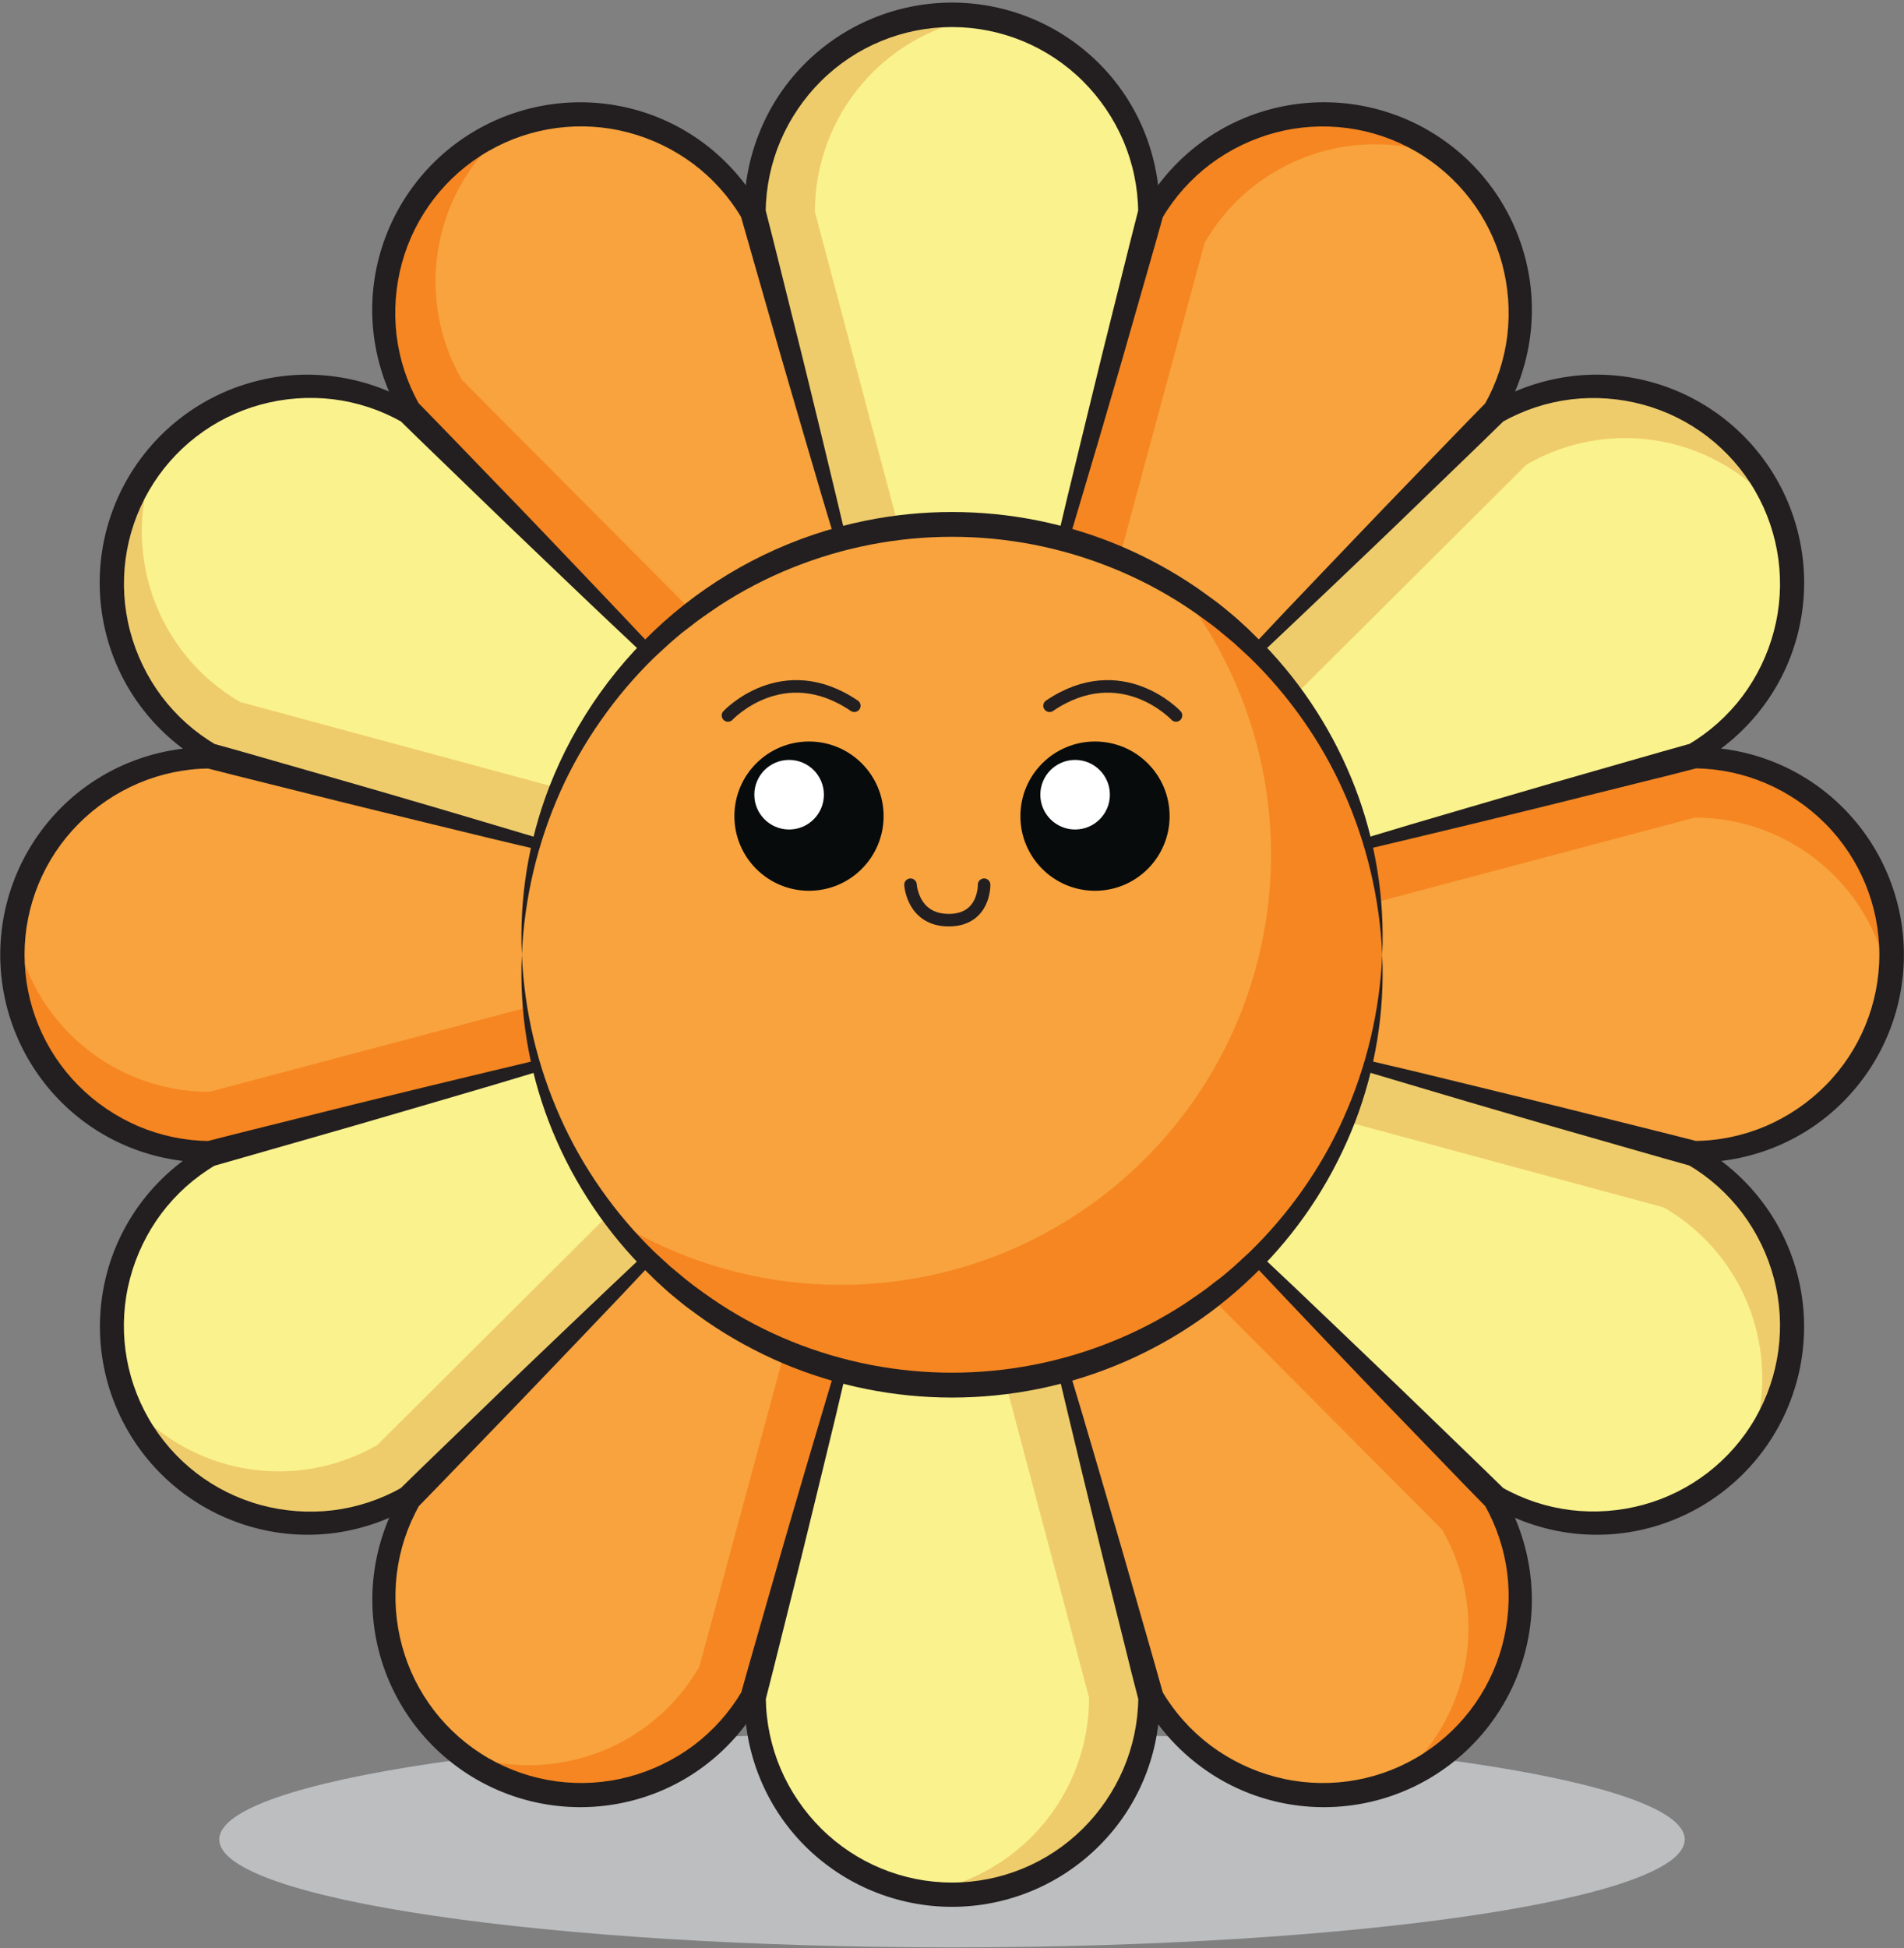 <svg width="700" height="716" viewBox="0 0 700 716" fill="none" xmlns="http://www.w3.org/2000/svg">
<rect x="0" y="0" width="700" height="716" fill="#808080" stroke="none"/>
<g clip-path="url(#clip0_4625_368)">
<path d="M350 715.732C498.782 715.732 619.394 697.975 619.394 676.071C619.394 654.166 498.782 636.41 350 636.41C201.218 636.41 80.606 654.166 80.606 676.071C80.606 697.975 201.218 715.732 350 715.732Z" fill="#BCBEC0"/>
<path d="M350 5.45C330.805 5.45 312.395 13.074 298.821 26.647C285.247 40.219 277.62 58.627 277.618 77.823L321.768 244.117H378.232L422.382 77.823C422.382 68.318 420.51 58.906 416.872 50.125C413.235 41.343 407.903 33.365 401.182 26.644C394.46 19.924 386.481 14.593 377.699 10.956C368.917 7.32 359.505 5.449 350 5.45V5.45Z" fill="#FAF28D"/>
<path d="M360.983 6.279C350.671 4.705 340.141 5.377 330.113 8.248C320.085 11.12 310.795 16.124 302.88 22.917C294.964 29.71 288.609 38.133 284.249 47.609C279.889 57.086 277.627 67.392 277.618 77.823L321.768 244.117H343.734L299.593 77.823C299.594 60.531 305.785 43.811 317.046 30.688C328.306 17.565 343.892 8.906 360.983 6.279V6.279Z" fill="#EFCC6B"/>
<path d="M177.277 51.731C169.044 56.483 161.829 62.809 156.042 70.349C150.255 77.889 146.011 86.495 143.55 95.676C141.09 104.857 140.463 114.433 141.704 123.856C142.945 133.28 146.031 142.366 150.784 150.597L272.162 272.54L321.058 244.308L276.142 78.224C271.39 69.992 265.063 62.778 257.523 56.992C249.983 51.206 241.377 46.961 232.196 44.501C223.016 42.041 213.44 41.413 204.017 42.654C194.594 43.895 185.508 46.979 177.277 51.731V51.731Z" fill="#F8A33E"/>
<path d="M187.204 46.959C177.485 50.75 168.7 56.595 161.449 64.095C154.199 71.595 148.654 80.573 145.195 90.415C141.736 100.256 140.443 110.729 141.407 121.116C142.37 131.503 145.566 141.559 150.776 150.597L272.154 272.54L291.178 261.557L169.809 139.614C161.163 124.638 158.163 107.062 161.354 90.067C164.545 73.071 173.714 57.779 187.204 46.959V46.959Z" fill="#F68621"/>
<path d="M50.826 178.173C41.231 194.797 38.632 214.551 43.6 233.092C48.568 251.632 60.697 267.44 77.318 277.039L243.412 321.954L271.643 273.059L149.701 151.681C133.075 142.085 113.32 139.485 94.778 144.453C76.236 149.422 60.427 161.55 50.826 178.173V178.173Z" fill="#FAF28D"/>
<path d="M57.065 169.075C54.773 171.954 52.697 174.998 50.853 178.182C41.258 194.806 38.659 214.561 43.627 233.101C48.595 251.641 60.724 267.449 77.346 277.048L243.439 321.963L254.422 302.939L88.311 258.014C73.339 249.364 61.958 235.641 56.227 219.328C50.496 203.014 50.793 185.188 57.065 169.075V169.075Z" fill="#EFCC6B"/>
<path d="M4.554 350.896C4.563 370.085 12.192 388.485 25.764 402.052C39.335 415.618 57.738 423.24 76.927 423.242L243.221 379.092V322.628L76.927 278.487C67.42 278.487 58.006 280.36 49.222 283.999C40.439 287.639 32.459 292.973 25.738 299.697C19.017 306.421 13.687 314.404 10.052 323.189C6.417 331.974 4.549 341.389 4.554 350.896Z" fill="#F8A33E"/>
<path d="M5.382 339.913C3.814 350.222 4.49 360.748 7.365 370.772C10.239 380.795 15.244 390.08 22.036 397.992C28.829 405.904 37.25 412.255 46.723 416.613C56.197 420.971 66.499 423.232 76.927 423.242L243.22 379.091V357.162L76.927 401.303C59.635 401.302 42.915 395.111 29.792 383.85C16.669 372.59 8.01 357.004 5.382 339.913V339.913Z" fill="#F68621"/>
<path d="M50.826 523.62C60.425 540.244 76.234 552.375 94.777 557.343C113.319 562.311 133.076 559.71 149.701 550.112L271.634 428.706L243.403 379.811L77.318 424.754C60.697 434.353 48.568 450.161 43.6 468.701C38.632 487.241 41.231 506.996 50.826 523.62V523.62Z" fill="#FAF28D"/>
<path d="M46.054 513.693C49.846 523.412 55.692 532.197 63.193 539.448C70.694 546.698 79.672 552.243 89.514 555.702C99.357 559.161 109.83 560.453 120.218 559.49C130.605 558.527 140.663 555.331 149.701 550.121L271.634 428.706L260.651 409.682L138.718 531.087C123.741 539.734 106.163 542.734 89.166 539.543C72.169 536.353 56.876 527.183 46.054 513.693V513.693Z" fill="#EFCC6B"/>
<path d="M177.277 650.061C193.897 659.661 213.649 662.266 232.19 657.303C250.731 652.34 266.541 640.215 276.142 623.596L321.058 457.485L272.162 429.253L150.784 551.196C146.031 559.426 142.945 568.513 141.704 577.936C140.463 587.36 141.09 596.935 143.55 606.116C146.011 615.297 150.255 623.903 156.042 631.444C161.829 638.984 169.044 645.31 177.277 650.061V650.061Z" fill="#F8A33E"/>
<path d="M168.17 643.859C176.315 650.373 185.77 655.053 195.889 657.578C206.008 660.103 216.553 660.414 226.803 658.49C237.054 656.567 246.768 652.453 255.283 646.431C263.799 640.409 270.914 632.62 276.142 623.596L321.058 457.484L302.043 446.501L257.118 612.586C248.471 627.563 234.748 638.95 218.432 644.686C202.117 650.422 184.288 650.129 168.17 643.859V643.859Z" fill="#F68621"/>
<path d="M350 696.343C369.194 696.343 387.603 688.718 401.176 675.145C414.748 661.572 422.373 643.164 422.373 623.969L378.222 457.676H321.759L277.608 623.969C277.61 633.475 279.483 642.887 283.122 651.668C286.76 660.45 292.093 668.428 298.815 675.149C305.537 681.869 313.517 687.2 322.3 690.836C331.082 694.473 340.494 696.344 350 696.343Z" fill="#FAF28D"/>
<path d="M339.017 695.541C349.328 697.115 359.858 696.443 369.886 693.572C379.913 690.7 389.202 685.696 397.118 678.903C405.033 672.109 411.387 663.686 415.746 654.21C420.105 644.734 422.366 634.428 422.373 623.997L378.223 457.703H356.257L400.398 623.969C400.404 641.265 394.217 657.99 382.958 671.119C371.698 684.247 356.111 692.911 339.017 695.541V695.541Z" fill="#EFCC6B"/>
<path d="M522.723 650.061C539.345 640.462 551.474 624.655 556.442 606.114C561.41 587.574 558.811 567.82 549.215 551.196L427.837 429.253L378.942 457.485L423.858 623.596C428.611 631.826 434.939 639.039 442.48 644.823C450.021 650.607 458.628 654.849 467.809 657.307C476.989 659.764 486.564 660.389 495.987 659.146C505.409 657.903 514.494 654.816 522.723 650.061V650.061Z" fill="#F8A33E"/>
<path d="M512.796 654.842C516.22 653.499 519.539 651.901 522.723 650.061C539.345 640.462 551.474 624.655 556.442 606.114C561.41 587.574 558.811 567.82 549.215 551.196L427.837 429.253L408.804 440.245L530.191 562.179C538.834 577.157 541.832 594.733 538.641 611.729C535.451 628.725 526.283 644.019 512.796 654.842Z" fill="#F68621"/>
<path d="M649.165 523.62C653.917 515.388 657.001 506.302 658.242 496.879C659.483 487.456 658.855 477.881 656.395 468.7C653.935 459.519 649.69 450.913 643.904 443.373C638.118 435.833 630.904 429.506 622.672 424.754L456.588 379.838L428.356 428.706L550.299 550.112C558.53 554.864 567.617 557.949 577.04 559.189C586.463 560.43 596.038 559.802 605.219 557.342C614.399 554.882 623.005 550.638 630.546 544.852C638.086 539.065 644.413 531.851 649.165 523.62Z" fill="#FAF28D"/>
<path d="M642.954 532.717C649.473 524.574 654.156 515.119 656.683 504.999C659.21 494.879 659.522 484.332 657.596 474.08C655.67 463.829 651.553 454.114 645.525 445.6C639.498 437.087 631.702 429.976 622.673 424.754L456.588 379.838L445.596 398.863L611.68 443.779C626.657 452.424 638.043 466.146 643.78 482.459C649.516 498.773 649.223 516.601 642.954 532.717V532.717Z" fill="#EFCC6B"/>
<path d="M695.465 350.896C695.465 331.702 687.84 313.293 674.267 299.721C660.695 286.148 642.286 278.523 623.092 278.523L456.798 322.665V379.128L623.073 423.242C642.266 423.245 660.673 415.625 674.248 402.058C687.824 388.491 695.455 370.088 695.465 350.896V350.896Z" fill="#F8A33E"/>
<path d="M694.618 361.879C696.191 351.568 695.52 341.038 692.648 331.011C689.776 320.983 684.772 311.694 677.979 303.779C671.185 295.864 662.762 289.509 653.286 285.15C643.81 280.791 633.504 278.531 623.073 278.523L456.779 322.665V344.64L623.073 300.489C640.365 300.49 657.085 306.682 670.208 317.942C683.331 329.202 691.99 344.788 694.618 361.879V361.879Z" fill="#F68621"/>
<path d="M649.165 178.173C639.566 161.551 623.758 149.422 605.218 144.454C586.677 139.486 566.923 142.085 550.299 151.681L428.356 273.059L456.588 321.954L622.672 277.038C630.904 272.286 638.118 265.96 643.904 258.419C649.69 250.879 653.935 242.273 656.395 233.093C658.855 223.912 659.483 214.337 658.242 204.914C657.001 195.49 653.917 186.404 649.165 178.173V178.173Z" fill="#FAF28D"/>
<path d="M653.937 188.1C652.597 184.676 651.002 181.358 649.165 178.173C639.566 161.551 623.758 149.422 605.218 144.454C586.677 139.486 566.923 142.085 550.299 151.681L428.356 273.059L439.339 292.101L561.282 170.705C576.258 162.061 593.834 159.062 610.829 162.253C627.824 165.443 643.116 174.612 653.937 188.1V188.1Z" fill="#EFCC6B"/>
<path d="M522.723 51.731C514.492 46.979 505.406 43.895 495.982 42.654C486.559 41.413 476.984 42.041 467.803 44.501C458.623 46.961 450.017 51.206 442.477 56.992C434.936 62.778 428.61 69.992 423.858 78.224L378.942 244.308L427.837 272.54L549.215 150.597C558.811 133.973 561.41 114.219 556.442 95.678C551.474 77.138 539.345 61.33 522.723 51.731V51.731Z" fill="#F8A33E"/>
<path d="M531.821 57.942C523.678 51.423 514.223 46.74 504.103 44.213C493.982 41.686 483.436 41.374 473.184 43.3C462.932 45.226 453.217 49.344 444.704 55.371C436.191 61.399 429.08 69.194 423.858 78.224L378.942 244.308L397.966 255.291L442.882 89.207C451.529 74.232 465.251 62.847 481.565 57.113C497.878 51.378 515.706 51.672 531.821 57.942V57.942Z" fill="#F68621"/>
<path d="M378.223 244.117C381.328 230.11 384.598 216.14 387.83 202.17C391.063 188.2 394.415 174.248 397.848 160.323C401.282 146.399 404.606 132.447 408.112 118.54C411.618 104.634 415.015 90.709 418.585 76.821L418.448 77.823C418.361 68.848 416.504 59.978 412.984 51.722C409.463 43.506 404.392 36.045 398.048 29.747C385.264 17.062 367.983 9.944 349.973 9.944C331.962 9.944 314.682 17.062 301.897 29.747C295.553 36.048 290.482 43.512 286.961 51.731C283.449 59.987 281.592 68.852 281.497 77.823L281.37 76.821C283.155 83.761 284.909 90.713 286.634 97.676L291.834 118.54C295.34 132.447 298.709 146.39 302.097 160.323C305.485 174.257 308.782 188.218 312.115 202.161C315.448 216.104 318.617 230.11 321.714 244.117C317.452 230.456 313.344 216.677 309.237 202.926C305.13 189.174 301.105 175.414 297.179 161.626C293.254 147.838 289.22 134.068 285.34 120.262L279.512 99.552C277.563 92.658 275.623 85.755 273.738 78.834C273.657 78.537 273.614 78.231 273.611 77.923V77.841C273.555 67.792 275.48 57.831 279.275 48.526C283.038 39.182 288.637 30.687 295.741 23.545C302.851 16.386 311.307 10.704 320.622 6.827C329.938 2.95 339.928 0.954 350.018 0.954C360.108 0.954 370.099 2.95 379.414 6.827C388.729 10.704 397.186 16.386 404.296 23.545C411.389 30.689 416.981 39.179 420.743 48.517C424.505 57.822 426.399 67.777 426.317 77.814V77.878C426.313 78.185 426.27 78.491 426.189 78.788C422.41 92.613 418.448 106.401 414.587 120.207C410.725 134.013 406.737 147.792 402.748 161.58C398.759 175.368 394.715 189.111 390.69 202.88C386.665 216.65 382.485 230.42 378.223 244.117Z" fill="#231F20"/>
<path d="M321.058 244.308C316.732 230.648 312.561 216.905 308.399 203.172C304.237 189.438 300.139 175.705 296.15 161.926C292.161 148.147 288.063 134.414 284.147 120.617C280.231 106.82 276.206 93.059 272.308 79.244L272.7 80.154C268.143 72.426 262.109 65.67 254.941 60.274C247.782 54.92 239.66 50.993 231.017 48.708C213.602 44.111 195.075 46.585 179.476 55.59C163.876 64.596 152.47 79.403 147.743 96.784C145.403 105.412 144.744 114.409 145.803 123.285C146.891 132.19 149.723 140.793 154.136 148.603L153.526 147.801C158.541 152.919 163.534 158.062 168.507 163.229L183.451 178.71C193.469 189.001 203.323 199.392 213.231 209.765C223.14 220.138 233.011 230.593 242.847 241.002C252.683 251.412 262.454 261.948 272.144 272.54C261.598 262.804 251.198 252.96 240.743 243.106C230.288 233.252 219.943 223.344 209.652 213.363C199.361 203.381 188.979 193.482 178.734 183.446L163.352 168.429C158.216 163.426 153.098 158.408 147.998 153.375C147.776 153.152 147.58 152.905 147.415 152.637V152.564C142.32 143.914 138.978 134.346 137.579 124.405C136.172 114.433 136.775 104.279 139.355 94.544C141.933 84.788 146.416 75.64 152.544 67.624C158.673 59.609 166.327 52.885 175.065 47.84C183.803 42.795 193.453 39.529 203.459 38.229C213.465 36.929 223.629 37.621 233.367 40.266C243.083 42.909 252.174 47.467 260.105 53.671C268 59.858 274.603 67.534 279.539 76.266V76.32C279.699 76.606 279.819 76.913 279.894 77.231C283.537 91.092 286.998 105.007 290.559 118.905C294.119 132.802 297.553 146.718 301.023 160.633C304.492 174.549 307.825 188.5 311.222 202.434C314.619 216.368 317.889 230.311 321.058 244.308Z" fill="#231F20"/>
<path d="M271.634 273.059C261.052 263.345 250.546 253.579 240.115 243.762C229.697 233.908 219.224 224.1 208.878 214.173C198.533 204.246 188.114 194.384 177.832 184.393C167.551 174.403 157.169 164.503 146.932 154.458L147.734 155.078C139.923 150.665 131.321 147.831 122.416 146.736C113.539 145.68 104.542 146.342 95.915 148.685C78.526 153.412 63.713 164.824 54.706 180.431C45.699 196.039 43.231 214.575 47.839 231.995C50.128 240.637 54.054 248.758 59.405 255.92C64.805 263.084 71.559 269.118 79.286 273.678L78.375 273.287C85.284 275.199 92.181 277.154 99.066 279.151L119.748 285.08C133.536 288.996 147.297 293.049 161.057 297.074C174.818 301.099 188.56 305.27 202.303 309.332C216.045 313.394 229.751 317.665 243.439 321.991C229.442 318.831 215.481 315.516 201.547 312.201C187.613 308.886 173.652 305.489 159.746 301.992C145.839 298.495 131.906 295.107 118.018 291.537L97.135 286.2C90.19 284.434 83.247 282.646 76.308 280.836C75.991 280.758 75.686 280.642 75.397 280.49L75.333 280.445C66.594 275.501 58.913 268.885 52.73 260.974C46.523 253.042 41.968 243.948 39.333 234.227C36.684 224.489 35.988 214.324 37.286 204.316C38.585 194.309 41.851 184.658 46.898 175.919C51.945 167.18 58.672 159.527 66.691 153.401C74.709 147.274 83.862 142.796 93.62 140.224C103.376 137.637 113.553 137.037 123.546 138.458C133.485 139.857 143.052 143.196 151.704 148.284H151.759C152.032 148.445 152.283 148.641 152.506 148.867C162.596 159.058 172.541 169.376 182.559 179.63C192.577 189.885 202.531 200.221 212.484 210.539C222.438 220.858 232.32 231.267 242.228 241.631C252.136 251.994 261.899 262.522 271.634 273.059Z" fill="#231F20"/>
<path d="M243.221 322.665C229.205 319.568 215.235 316.29 201.265 313.066C187.294 309.842 173.343 306.472 159.418 303.048C145.493 299.624 131.551 296.291 117.644 292.784C103.738 289.278 89.804 285.881 75.916 282.311L76.927 282.439C67.952 282.53 59.084 284.386 50.826 287.903C42.607 291.42 35.14 296.484 28.833 302.82C16.143 315.603 9.022 332.884 9.022 350.896C9.022 368.908 16.143 386.189 28.833 398.972C35.132 405.314 42.593 410.384 50.808 413.907C59.067 417.419 67.935 419.276 76.909 419.372L75.898 419.499C82.837 417.714 89.789 415.96 96.753 414.235L117.626 409.026C131.523 405.52 145.466 402.159 159.4 398.763C173.333 395.366 187.294 392.087 201.246 388.745C215.198 385.403 229.187 382.261 243.221 379.128C229.514 383.39 215.772 387.497 202.03 391.604C188.287 395.712 174.545 399.737 160.729 403.662C146.914 407.587 133.172 411.622 119.356 415.501L98.656 421.33C91.753 423.279 84.85 425.218 77.938 427.104C77.641 427.184 77.335 427.227 77.027 427.231H76.954C66.915 427.316 56.957 425.425 47.648 421.667C38.308 417.9 29.818 412.302 22.677 405.201C15.517 398.091 9.836 389.635 5.958 380.319C2.081 371.004 0.085 361.014 0.085 350.924C0.085 340.834 2.081 330.843 5.958 321.528C9.836 312.212 15.517 303.756 22.677 296.646C29.823 289.553 38.317 283.96 47.657 280.199C56.962 276.437 66.917 274.543 76.954 274.625H77.018C77.326 274.635 77.631 274.681 77.929 274.762C91.762 278.541 105.541 282.503 119.356 286.364C133.172 290.225 146.941 294.214 160.72 298.203C174.499 302.192 188.26 306.236 202.02 310.261C215.781 314.286 229.514 318.412 243.221 322.665Z" fill="#231F20"/>
<path d="M243.412 379.838C229.751 384.164 216 388.335 202.276 392.497C188.551 396.659 174.8 400.757 161.03 404.746C147.26 408.735 133.509 412.833 119.712 416.749C105.914 420.665 92.154 424.69 78.348 428.588L79.258 428.196C71.527 432.753 64.769 438.788 59.369 445.955C54.014 453.114 50.088 461.236 47.803 469.879C43.203 487.296 45.677 505.825 54.685 521.425C63.693 537.025 78.504 548.43 95.888 553.154C104.515 555.493 113.513 556.152 122.389 555.093C131.293 553.998 139.895 551.164 147.706 546.751L146.896 547.371C152.014 542.356 157.156 537.362 162.323 532.39L177.805 517.445C188.096 507.427 198.487 497.574 208.851 487.665C219.215 477.757 229.688 467.867 240.115 458.031C250.543 448.195 261.061 438.424 271.644 428.734C261.917 439.28 252.063 449.68 242.21 460.135C232.356 470.59 222.457 480.935 212.475 491.226C202.494 501.517 192.586 511.899 182.55 522.19L167.532 537.544C162.53 542.681 157.509 547.799 152.469 552.899C152.247 553.121 151.999 553.316 151.732 553.481H151.668C143.031 558.582 133.476 561.936 123.546 563.353C113.57 564.746 103.416 564.127 93.684 561.532C83.93 558.953 74.782 554.47 66.767 548.341C58.753 542.211 52.03 534.558 46.986 525.819C41.942 517.081 38.676 507.432 37.377 497.426C36.077 487.421 36.77 477.257 39.415 467.52C42.055 457.805 46.61 448.714 52.812 440.782C58.996 432.876 66.673 426.261 75.406 421.312H75.461C75.749 421.156 76.055 421.034 76.371 420.947C90.241 417.305 104.157 413.853 118.045 410.292C131.933 406.731 145.858 403.298 159.773 399.828C173.689 396.358 187.641 393.025 201.574 389.619C215.508 386.213 229.414 382.999 243.412 379.838Z" fill="#231F20"/>
<path d="M272.163 429.253C262.473 439.844 252.665 450.317 242.865 460.781C233.066 471.245 223.203 481.673 213.268 492.018C203.332 502.364 193.478 512.782 183.488 523.064C173.498 533.346 163.616 543.728 153.599 553.964L154.218 553.154C149.798 560.965 146.964 569.571 145.876 578.48C144.816 587.357 145.478 596.355 147.825 604.982C152.552 622.362 163.959 637.169 179.558 646.175C195.157 655.181 213.684 657.655 231.099 653.057C239.738 650.769 247.857 646.842 255.014 641.491C262.179 636.092 268.213 629.337 272.773 621.611L272.381 622.522C274.306 615.606 276.264 608.709 278.255 601.83L284.175 581.149C288.091 567.361 292.153 553.6 296.178 539.839C300.203 526.079 304.374 512.336 308.427 498.594C312.479 484.851 316.769 471.145 321.095 457.457C317.934 471.455 314.62 485.416 311.295 499.349C307.971 513.283 304.584 527.244 301.096 541.151C297.608 555.057 294.211 568.991 290.641 582.879L285.331 603.725C283.577 610.67 281.792 617.613 279.976 624.552C279.895 624.869 279.776 625.175 279.621 625.463V625.527C274.676 634.263 268.06 641.94 260.151 648.121C252.22 654.333 243.126 658.891 233.403 661.527C223.666 664.172 213.501 664.864 203.494 663.563C193.488 662.263 183.838 658.995 175.099 653.949C166.361 648.903 158.707 642.179 152.579 634.162C146.451 626.146 141.969 616.996 139.392 607.24C136.824 597.506 136.223 587.357 137.625 577.387C139.024 567.447 142.366 557.879 147.461 549.229V549.174C147.627 548.899 147.826 548.645 148.053 548.418C158.243 538.337 168.562 528.383 178.807 518.365C189.052 508.347 199.398 498.402 209.716 488.448C220.034 478.494 230.444 468.613 240.816 458.705C251.189 448.797 261.617 438.997 272.163 429.253Z" fill="#231F20"/>
<path d="M321.768 457.676C318.672 471.691 315.393 485.662 312.16 499.632C308.927 513.602 305.576 527.554 302.143 541.524C298.709 555.494 295.385 569.391 291.879 583.298C288.373 597.204 284.985 611.138 281.406 625.026L281.543 624.015C281.634 632.989 283.491 641.858 287.007 650.116C290.528 658.332 295.599 665.793 301.942 672.091C314.727 684.781 332.009 691.903 350.023 691.903C368.036 691.903 385.319 684.781 398.103 672.091C404.439 665.788 409.506 658.328 413.03 650.116C416.55 641.86 418.407 632.99 418.494 624.015L418.63 625.026C416.809 618.086 415.054 611.135 413.366 604.171L408.157 583.298C404.651 569.4 401.291 555.458 397.894 541.524C394.497 527.59 391.209 513.629 387.876 499.632C384.543 485.634 381.365 471.691 378.268 457.676C382.539 471.382 386.647 485.124 390.745 498.867C394.843 512.609 398.877 526.379 402.812 540.167C406.746 553.955 410.762 567.725 414.651 581.54L420.479 602.24C422.434 609.143 424.359 616.049 426.253 622.959C426.332 623.256 426.378 623.562 426.389 623.869V623.951C426.474 633.99 424.584 643.948 420.825 653.258C417.035 662.607 411.409 671.102 404.278 678.238C397.167 685.397 388.711 691.079 379.396 694.956C370.08 698.833 360.09 700.83 350 700.83C339.91 700.83 329.92 698.833 320.604 694.956C311.289 691.079 302.833 685.397 295.722 678.238C288.631 671.093 283.039 662.603 279.275 653.267C275.516 643.961 273.626 634.006 273.711 623.969V623.906C273.718 623.598 273.76 623.293 273.838 622.995C277.627 609.162 281.579 595.374 285.441 581.567C289.302 567.761 293.291 553.982 297.28 540.203C301.268 526.424 305.276 512.636 309.328 498.83C313.381 485.024 317.524 471.382 321.768 457.676Z" fill="#231F20"/>
<path d="M378.942 457.484C383.259 471.145 387.43 484.896 391.592 498.621C395.753 512.345 399.852 526.097 403.84 539.866C407.829 553.636 411.927 567.388 415.843 581.185C419.759 594.982 423.794 608.733 427.637 622.549L427.245 621.638C431.816 629.357 437.856 636.105 445.022 641.5C452.184 646.855 460.31 650.782 468.955 653.066C486.371 657.663 504.898 655.188 520.496 646.18C536.093 637.172 547.497 622.363 552.221 604.981C554.563 596.354 555.225 587.357 554.17 578.48C553.075 569.576 550.24 560.973 545.828 553.162L546.447 553.973C541.42 548.855 536.423 543.712 531.457 538.546L516.512 523.064C506.494 512.773 496.641 502.382 486.732 492.018C476.824 481.654 466.997 471.2 457.144 460.781C447.29 450.363 437.536 439.835 427.856 429.244C438.392 438.979 448.802 448.833 459.247 458.687C469.693 468.54 480.048 478.44 490.348 488.421C500.648 498.402 511.021 508.311 521.257 518.346L536.657 533.355C541.805 538.358 546.926 543.379 552.02 548.418C552.242 548.638 552.435 548.886 552.594 549.155V549.219C557.687 557.873 561.029 567.444 562.43 577.387C563.848 587.358 563.253 597.512 560.681 607.249C558.103 617.004 553.62 626.153 547.492 634.168C541.363 642.184 533.709 648.907 524.971 653.953C516.233 658.998 506.583 662.264 496.577 663.564C486.571 664.864 476.407 664.171 466.67 661.527C456.951 658.889 447.859 654.331 439.931 648.121C432.011 641.947 425.386 634.272 420.433 625.536V625.481C420.281 625.192 420.161 624.887 420.078 624.57C416.435 610.7 412.975 596.785 409.414 582.897C405.853 569.009 402.42 555.084 398.959 541.169C395.498 527.253 392.147 513.301 388.75 499.368C385.353 485.434 382.102 471.509 378.942 457.484Z" fill="#231F20"/>
<path d="M428.356 428.706C438.939 438.396 449.412 448.195 459.885 458.004C470.358 467.812 480.767 477.666 491.113 487.601C501.458 497.537 511.877 507.391 522.168 517.381C532.458 527.372 542.822 537.271 553.059 547.307L552.257 546.688C560.067 551.11 568.674 553.945 577.584 555.03C586.461 556.089 595.459 555.428 604.085 553.081C621.466 548.353 636.273 536.947 645.278 521.348C654.284 505.749 656.758 487.222 652.161 469.806C649.869 461.167 645.939 453.049 640.586 445.891C635.19 438.724 628.434 432.689 620.705 428.133L621.616 428.524C614.713 426.6 607.816 424.642 600.925 422.65L580.252 416.731C566.455 412.815 552.703 408.753 538.934 404.728C525.164 400.702 511.44 396.531 497.688 392.479C483.936 388.426 470.239 384.137 456.561 379.811C470.558 382.971 484.51 386.286 498.453 389.61C512.396 392.934 526.339 396.322 540.245 399.81C554.151 403.298 568.094 406.695 581.982 410.265L602.819 415.574C609.777 417.329 616.722 419.114 623.656 420.929C623.959 421.008 624.25 421.127 624.521 421.284H624.594C633.336 426.251 641.016 432.889 647.197 440.819C653.403 448.752 657.957 457.846 660.594 467.566C663.239 477.303 663.931 487.467 662.631 497.473C661.331 507.479 658.065 517.129 653.02 525.868C647.975 534.606 641.251 542.26 633.235 548.388C625.22 554.517 616.071 558.999 606.316 561.578C596.579 564.147 586.426 564.744 576.454 563.335C566.524 561.925 556.968 558.574 548.332 553.472H548.286C548.01 553.308 547.756 553.109 547.531 552.88C537.449 542.69 527.495 532.371 517.477 522.126C507.46 511.881 497.497 501.562 487.534 491.226C477.571 480.89 467.708 470.498 457.772 460.126C447.836 449.753 438.092 439.28 428.356 428.706Z" fill="#231F20"/>
<path d="M456.779 379.128C470.786 382.224 484.756 385.503 498.726 388.736C512.696 391.969 526.648 395.32 540.573 398.753C554.497 402.187 568.449 405.511 582.356 409.017C596.262 412.523 610.187 415.911 624.075 419.481L623.073 419.353C632.047 419.262 640.916 417.405 649.174 413.889C657.39 410.368 664.851 405.297 671.149 398.954C683.826 386.163 690.938 368.882 690.938 350.873C690.938 332.864 683.826 315.584 671.149 302.793C664.843 296.457 657.38 291.39 649.165 287.867C640.912 284.345 632.045 282.488 623.073 282.403L624.075 282.266C617.135 284.087 610.184 285.842 603.22 287.53L582.356 292.739C568.449 296.245 554.506 299.606 540.573 303.003C526.639 306.399 512.678 309.687 498.726 313.02C484.774 316.353 470.786 319.532 456.779 322.628C470.44 318.357 484.219 314.25 497.97 310.152C511.722 306.053 525.473 302.019 539.27 298.085C553.068 294.151 566.828 290.134 580.634 286.246L601.344 280.417C608.235 278.493 615.141 276.595 622.062 274.725C622.359 274.641 622.665 274.596 622.973 274.589H623.055C633.091 274.504 643.046 276.394 652.352 280.153C661.704 283.928 670.204 289.539 677.351 296.655C684.516 303.761 690.204 312.217 694.085 321.532C697.967 330.848 699.965 340.841 699.965 350.933C699.965 361.025 697.967 371.017 694.085 380.333C690.204 389.649 684.516 398.104 677.351 405.21C670.208 412.306 661.717 417.901 652.379 421.667C643.073 425.425 633.118 427.316 623.082 427.231H623.018C622.711 427.223 622.406 427.18 622.108 427.104C608.274 423.315 594.495 419.363 580.689 415.501C566.883 411.64 553.104 407.651 539.316 403.662C525.528 399.673 511.786 395.63 498.016 391.604C484.246 387.579 470.522 383.39 456.779 379.128Z" fill="#231F20"/>
<path d="M456.588 321.954C470.249 317.628 483.991 313.467 497.725 309.305C511.458 305.143 525.191 301.045 538.97 297.056C552.749 293.067 566.483 288.969 580.28 285.053C594.077 281.137 607.837 277.102 621.653 273.259L620.742 273.651C628.469 269.087 635.223 263.051 640.623 255.883C645.965 248.734 649.882 240.624 652.161 231.995C656.756 214.581 654.28 196.057 645.275 180.46C636.27 164.863 621.464 153.457 604.085 148.73C595.458 146.388 586.461 145.726 577.584 146.781C568.677 147.877 560.072 150.712 552.257 155.123L553.068 154.504C547.95 159.531 542.807 164.528 537.641 169.494L522.159 184.439C511.877 194.456 501.486 204.31 491.113 214.209C480.74 224.109 470.294 233.944 459.876 243.807C449.458 253.67 438.93 263.415 428.348 273.095C438.062 262.561 447.873 252.098 457.781 241.703C467.69 231.331 477.544 220.903 487.525 210.603C497.506 200.303 507.405 189.93 517.441 179.694L532.45 164.258C537.452 159.115 542.47 153.994 547.504 148.894C547.724 148.672 547.972 148.479 548.241 148.32L548.314 148.275C556.965 143.184 566.533 139.845 576.473 138.448C586.445 137.037 596.599 137.638 606.335 140.215C616.09 142.793 625.239 147.276 633.254 153.404C641.269 159.533 647.993 167.187 653.038 175.925C658.083 184.663 661.35 194.313 662.65 204.319C663.95 214.325 663.257 224.489 660.612 234.227C657.967 243.944 653.406 253.035 647.198 260.965C641.017 268.875 633.339 275.491 624.603 280.435H624.549C624.261 280.592 623.955 280.711 623.638 280.791C609.768 284.433 595.853 287.894 581.964 291.455C568.076 295.016 554.152 298.449 540.236 301.91C526.321 305.37 512.414 308.758 498.49 312.137C484.565 315.516 470.586 318.794 456.588 321.954Z" fill="#231F20"/>
<path d="M427.837 272.54C437.518 261.957 447.326 251.484 457.135 241.011C466.943 230.538 476.797 220.12 486.723 209.783C496.65 199.447 506.513 189.019 516.503 178.728C526.493 168.438 536.393 158.074 546.438 147.838L545.818 148.639C550.233 140.825 553.067 132.22 554.161 123.312C555.216 114.435 554.554 105.438 552.212 96.811C547.484 79.43 536.078 64.623 520.479 55.617C504.88 46.612 486.353 44.138 468.937 48.735C460.299 51.028 452.18 54.958 445.022 60.31C437.854 65.706 431.82 72.462 427.264 80.191L427.655 79.28C425.731 86.183 423.776 93.08 421.79 99.971L415.88 120.617C411.964 134.414 407.911 148.165 403.886 161.935C399.861 175.705 395.69 189.429 391.628 203.181C387.566 216.932 383.295 230.629 378.969 244.308C382.129 230.31 385.444 216.359 388.759 202.416C392.074 188.473 395.471 174.53 398.968 160.624C402.465 146.717 405.862 132.729 409.396 118.868L414.696 98.022C416.451 91.077 418.239 84.134 420.06 77.195C420.14 76.893 420.256 76.603 420.406 76.329V76.257C425.352 67.522 431.968 59.844 439.877 53.662C447.808 47.455 456.903 42.9 466.624 40.266C476.364 37.614 486.533 36.916 496.544 38.213C506.555 39.51 516.211 42.775 524.954 47.82C533.698 52.866 541.356 59.592 547.488 67.611C553.619 75.63 558.103 84.783 560.681 94.543C563.258 104.28 563.859 114.433 562.448 124.405C561.045 134.344 557.707 143.911 552.621 152.564V152.61C552.461 152.886 552.265 153.14 552.039 153.365C541.848 163.447 531.53 173.401 521.275 183.419C511.021 193.436 500.684 203.381 490.366 213.344C480.048 223.307 469.611 233.188 459.229 243.097C448.847 253.005 438.374 262.804 427.837 272.54Z" fill="#231F20"/>
<path d="M350 509.076C437.36 509.076 508.18 438.256 508.18 350.896C508.18 263.536 437.36 192.717 350 192.717C262.64 192.717 191.821 263.536 191.821 350.896C191.821 438.256 262.64 509.076 350 509.076Z" fill="#F8A33E" stroke="#F8A33E" stroke-miterlimit="10"/>
<path d="M350 509.076C437.36 509.076 508.18 438.256 508.18 350.896C508.18 263.536 437.36 192.717 350 192.717C262.64 192.717 191.821 263.536 191.821 350.896C191.821 438.256 262.64 509.076 350 509.076Z" stroke="#F8A33E" stroke-miterlimit="10"/>
<path d="M433.83 216.75C456.702 246.064 468.516 282.499 467.199 319.656C465.882 356.814 451.517 392.32 426.627 419.942C401.738 447.563 367.913 465.533 331.093 470.699C294.272 475.864 256.809 467.893 225.28 448.186C239.49 466.4 257.518 481.28 278.096 491.78C298.673 502.28 321.301 508.145 344.388 508.964C367.475 509.782 390.461 505.534 411.73 496.517C432.999 487.5 452.035 473.934 467.5 456.772C482.964 439.611 494.482 419.27 501.244 397.18C508.005 375.09 509.846 351.787 506.637 328.91C503.428 306.032 495.246 284.135 482.668 264.758C470.09 245.381 453.42 228.995 433.83 216.75V216.75Z" fill="#F68621"/>
<path d="M191.848 350.896C190.915 329.965 194.31 309.066 201.82 289.506C211.44 264.693 227.147 242.698 247.495 225.545C267.843 208.393 292.179 196.634 318.262 191.351C339.206 187.119 360.785 187.119 381.729 191.351C392.171 193.461 402.374 196.619 412.182 200.777C421.965 204.947 431.314 210.069 440.095 216.067C442.281 217.579 444.394 219.173 446.552 220.721C448.711 222.269 450.705 224.018 452.763 225.684C454.821 227.351 456.716 229.218 458.692 230.975L464.356 236.549C479.099 251.74 490.617 269.757 498.216 289.515C505.72 309.076 509.109 329.975 508.17 350.905C507.254 330.294 502.475 310.038 494.082 291.191C489.945 281.875 484.906 272.986 479.037 264.653C473.214 256.342 466.615 248.603 459.329 241.539L453.738 236.403C451.798 234.791 449.876 233.152 447.918 231.549C445.96 229.946 443.92 228.462 441.889 226.996C439.859 225.529 437.764 224.09 435.651 222.697C427.208 217.179 418.243 212.503 408.886 208.736C371.108 193.479 328.883 193.479 291.105 208.736C281.742 212.501 272.774 217.18 264.33 222.706C262.227 224.09 260.187 225.566 258.101 226.996C256.016 228.425 254.094 230.074 252.072 231.549C250.051 233.024 248.193 234.782 246.244 236.403L240.652 241.539C233.381 248.611 226.798 256.356 220.99 264.671C215.109 272.999 210.055 281.881 205.9 291.191C197.526 310.04 192.759 330.291 191.848 350.896V350.896Z" fill="#231F20"/>
<path d="M508.17 350.896C509.105 371.836 505.714 392.743 498.207 412.314C494.407 422.139 489.645 431.565 483.991 440.454C478.292 449.368 471.711 457.685 464.347 465.28C442.009 488.351 413.204 504.109 381.729 510.478C360.785 514.716 339.205 514.716 318.262 510.478C307.822 508.364 297.62 505.209 287.808 501.061C278.028 496.889 268.681 491.765 259.904 485.762C257.719 484.259 255.597 482.656 253.448 481.108C251.298 479.56 249.295 477.811 247.227 476.145C245.16 474.478 243.275 472.62 241.299 470.854L235.634 465.289C220.897 450.091 209.383 432.072 201.784 412.314C194.279 392.744 190.896 371.834 191.848 350.896C192.769 371.498 197.548 391.744 205.936 410.583C210.079 419.895 215.121 428.78 220.99 437.112C226.813 445.426 233.412 453.168 240.698 460.235L246.289 465.362C248.238 466.983 250.16 468.622 252.118 470.216C254.076 471.81 256.107 473.312 258.147 474.77C260.187 476.227 262.272 477.684 264.376 479.068C272.809 484.599 281.764 489.287 291.114 493.066C328.888 508.329 371.112 508.329 408.886 493.066C418.245 489.294 427.213 484.615 435.66 479.095C437.764 477.702 439.813 476.227 441.899 474.797C443.984 473.367 445.897 471.719 447.927 470.243C449.958 468.768 451.807 467.01 453.756 465.398L459.338 460.262C466.622 453.193 473.221 445.451 479.046 437.139C484.916 428.806 489.955 419.918 494.091 410.602C502.484 391.758 507.26 371.504 508.17 350.896V350.896Z" fill="#231F20"/>
<path d="M297.425 327.391C312.575 327.391 324.856 315.11 324.856 299.961C324.856 284.811 312.575 272.531 297.425 272.531C282.276 272.531 269.995 284.811 269.995 299.961C269.995 315.11 282.276 327.391 297.425 327.391Z" fill="#070B0C"/>
<path d="M290.112 304.87C297.174 304.87 302.899 299.145 302.899 292.083C302.899 285.022 297.174 279.297 290.112 279.297C283.051 279.297 277.326 285.022 277.326 292.083C277.326 299.145 283.051 304.87 290.112 304.87Z" fill="white"/>
<path d="M402.575 327.391C417.724 327.391 430.005 315.11 430.005 299.961C430.005 284.811 417.724 272.531 402.575 272.531C387.425 272.531 375.145 284.811 375.145 299.961C375.145 315.11 387.425 327.391 402.575 327.391Z" fill="#070B0C"/>
<path d="M395.262 304.87C402.323 304.87 408.048 299.145 408.048 292.083C408.048 285.022 402.323 279.297 395.262 279.297C388.2 279.297 382.476 285.022 382.476 292.083C382.476 299.145 388.2 304.87 395.262 304.87Z" fill="white"/>
<path d="M267.636 262.959C267.636 262.959 287.672 241.503 314.082 259.389" stroke="#231F20" stroke-width="4.61" stroke-miterlimit="10" stroke-linecap="round"/>
<path d="M432.355 262.959C432.355 262.959 412.319 241.503 385.863 259.389" stroke="#231F20" stroke-width="4.61" stroke-miterlimit="10" stroke-linecap="round"/>
<path d="M334.746 325.169C334.746 325.169 335.483 338.192 348.807 338.192C362.13 338.192 361.802 325.169 361.802 325.169" stroke="#231F20" stroke-width="4.61" stroke-miterlimit="10" stroke-linecap="round"/>
</g>
<defs>
<clipPath id="clip0_4625_368">
<rect width="700" height="714.835" fill="white" transform="translate(0 0.896)"/>
</clipPath>
</defs>
</svg>

